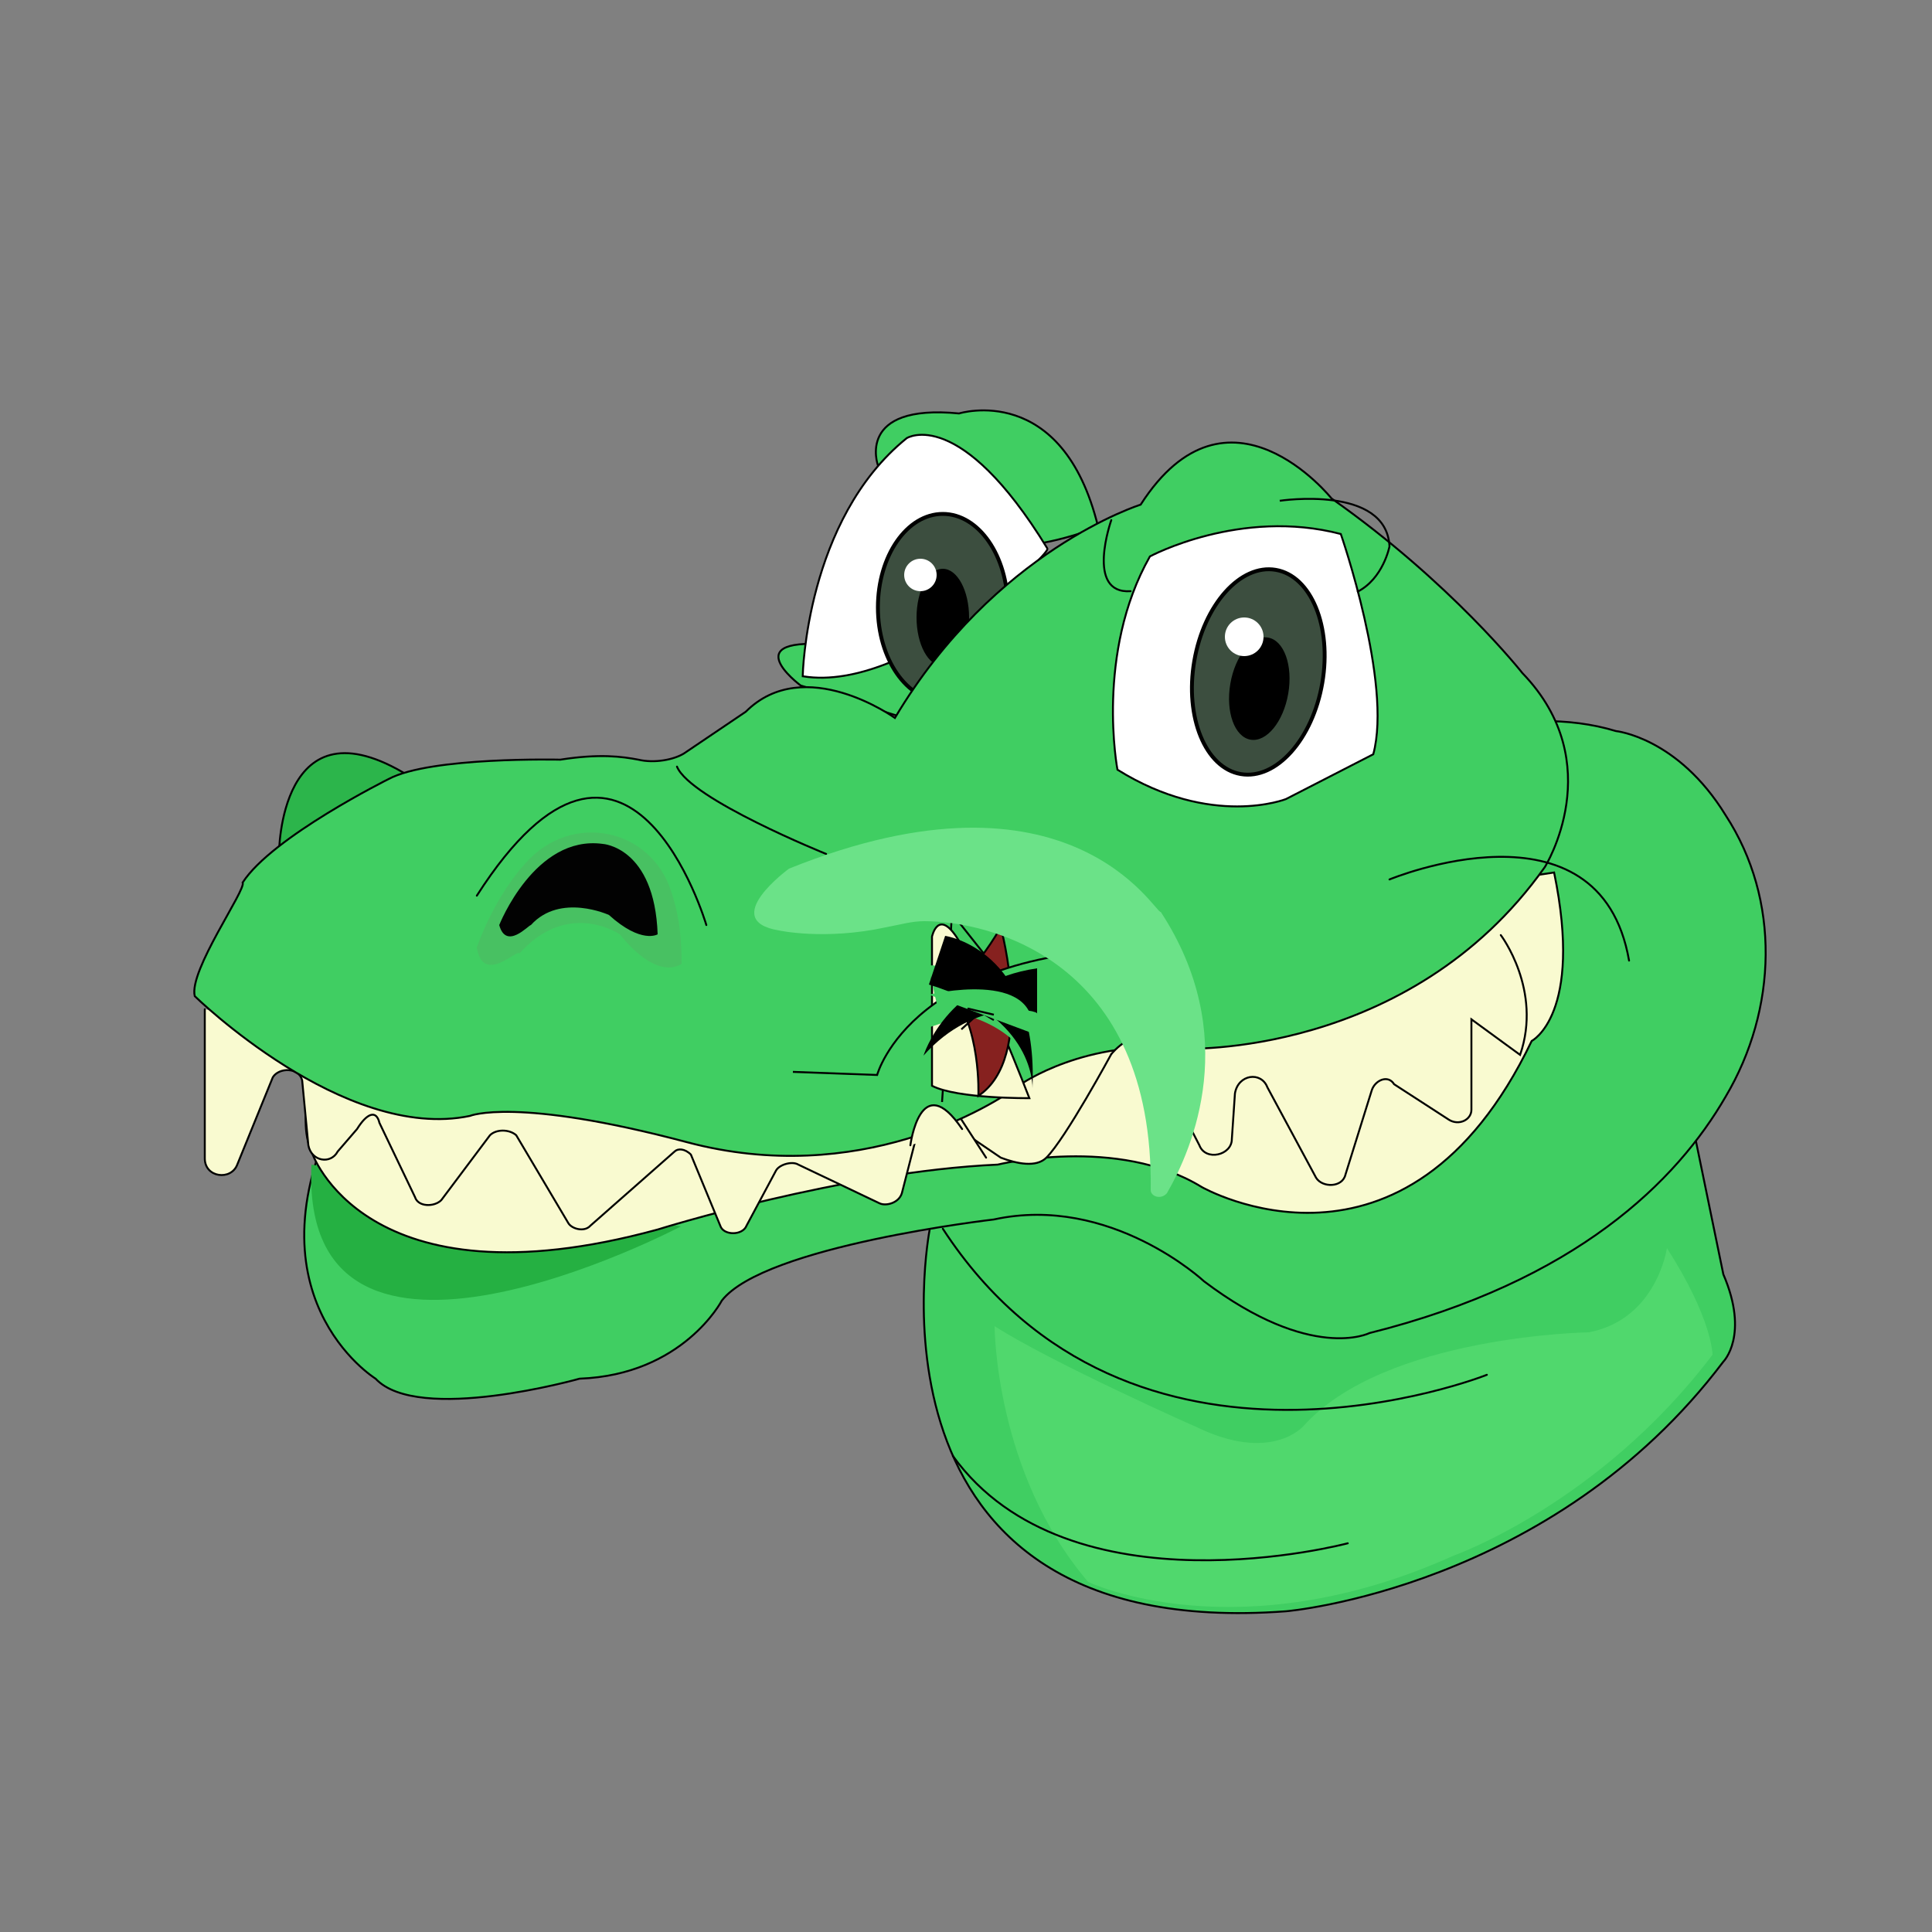 <?xml version="1.0" encoding="utf-8"?>
<!-- Generator: Adobe Illustrator 27.5.0, SVG Export Plug-In . SVG Version: 6.00 Build 0)  -->
<svg version="1.1" id="Layer_1" xmlns="http://www.w3.org/2000/svg" xmlns:xlink="http://www.w3.org/1999/xlink" x="0px" y="0px"
	 viewBox="0 0 250 250" style="enable-background:new 0 0 250 250;" xml:space="preserve">
<rect x="0" y="0" width="250" height="250" fill="#808080" stroke="none"/>
<style type="text/css">
	.st0{fill:#40CE62;stroke:#000000;stroke-width:0.25;stroke-miterlimit:10;}
	.st1{fill:none;stroke:#000000;stroke-width:0.5;stroke-miterlimit:10;}
	.st2{fill:#FFFFFF;}
	.st3{fill:#3C4E3F;stroke:#000000;stroke-width:0.5;stroke-miterlimit:10;}
	.st4{fill:#40CE62;stroke:#000000;stroke-width:0.25;stroke-linecap:round;stroke-miterlimit:10;}
	.st5{fill:#25B042;}
	.st6{fill:#F9FAD0;stroke:#000000;stroke-width:0.25;stroke-miterlimit:10;}
	.st7{fill:#2CB54B;stroke:#000000;stroke-width:0.25;stroke-miterlimit:10;}
	.st8{fill:#F9FAD0;stroke:#000000;stroke-width:0.25;stroke-linecap:round;stroke-miterlimit:10;}
	.st9{fill:#FFFFFF;stroke:#000000;stroke-width:0.25;stroke-miterlimit:10;}
	.st10{fill:none;stroke:#000000;stroke-width:0.25;stroke-linecap:round;stroke-miterlimit:10;}
	.st11{fill:none;stroke:#000000;stroke-width:0.25;stroke-miterlimit:10;}
	.st12{fill:#50D86D;}
	.st13{fill:#48C162;}
	.st14{fill:#020202;}
	.st15{fill:#86211F;stroke:#000000;stroke-width:0.25;stroke-miterlimit:10;}
	.st16{fill:#40CE62;}
	.st17{fill:#6BE288;}
</style>
<g>
	<path class="st0" d="M142.1,68.2c-4.6-18.9-18-14.7-18-14.7c-13.4-1.3-10.5,6.7-10.5,6.7S118.7,77,142.1,68.2z"/>
	<path class="st0" d="M103.6,88.7c0,0-9.6-7.1,6.3-5l10.9,4.2l-3.8,5L103.6,88.7z"/>
	<path class="st1" d="M104,87.4c0,0,0.4-20.1,13.4-30.6c0,0,6.7-4.2,18,14.2C135.8,71.5,117.4,89.5,104,87.4z"/>
	<path class="st2" d="M104,87.4c0,0,0.4-20.1,13.4-30.6c0,0,6.7-4.2,18,14.2C135.8,71.5,117.4,89.5,104,87.4z"/>
	<g>
		<ellipse class="st3" cx="122" cy="78.6" rx="8.4" ry="12.1"/>
		<ellipse cx="122" cy="79.9" rx="3.4" ry="6.3"/>
		<circle class="st2" cx="119.1" cy="74.4" r="2.1"/>
	</g>
	<path class="st0" d="M120.3,159.1c0,0-10.5,53.6,46.1,49.4c0,0,34.4-2.9,56.6-32.3c0,0,3.4-3.4,0-11.3l-5-24.3"/>
	<path class="st4" d="M148.8,114.7c0,0,35.6-27.6,60.3-20.1c0,0,8,0.8,14.2,10.9c7.1,10.9,6.7,25.1,0,36.4
		c-6.3,10.9-19.3,23.9-46.1,30.6c0,0-7.5,3.8-21.4-6.7c0,0-12.1-11.3-27.2-8c0,0-29.7,3.4-35.2,10.5c0,0-5,9.6-18.4,10.1
		c0,0-20.9,5.9-26.4,0c0,0-17.6-10.9-4.2-36.4"/>
	<path class="st5" d="M88.1,158.7c0,0-49.4,26-47.8-8"/>
	<path class="st6" d="M40.3,149c0,0,6.7,20.5,44.8,10.1c0,0,23.9-7.5,44-8.4c0,0,15.5-3.8,26.4,2.9c0,0,26.4,15.1,42.7-18.9
		c0,0,6.7-3.4,2.9-21.8l-160,23.9C41.2,136.9,38.2,144.4,40.3,149z"/>
	<path class="st7" d="M36.1,110.5c0,0,0-20.5,16.8-10.1"/>
	<path class="st8" d="M147.2,135.2c0.4-0.4,0.8-0.4,1.3,0l6.7,13c0.8,2.1,4.2,1.3,4.2-0.8l0.4-5.9c0.4-2.5,3.4-2.9,4.2-0.8l6.3,11.7
		c0.8,1.3,3.4,1.3,3.8-0.4l3.4-10.9c0.4-1.3,2.1-2.1,2.9-0.8l7.1,4.6c1.3,0.8,2.9,0,2.9-1.3v-11.7l6.3,4.6
		c2.9-8.4-2.5-15.5-2.5-15.5"/>
	<path class="st8" d="M143.8,136.4c0,0-5.9,10.9-8.4,13.4c-1.3,1.3-3.8,0.8-5.9,0l-5-3.4"/>
	<path class="st8" d="M26.5,130.6v19.3c0,2.5,3.4,2.9,4.2,0.8l4.6-11.3c0.8-1.3,3.4-1.3,3.8,0.4l0.8,8.4c0.4,2.1,2.9,2.5,3.8,0.8
		l2.5-2.9c1.3-2.1,2.5-2.5,2.9-0.8l4.6,9.6c0.4,1.3,2.5,1.3,3.4,0.4l6.3-8.4c0.8-0.8,2.5-0.8,3.4,0l6.7,11.3
		c0.4,0.8,2.1,1.3,2.9,0.4l10.9-9.6c0.4-0.4,1.3-0.4,2.1,0.4l3.8,9.2c0.4,1.3,2.9,1.3,3.4,0l3.8-7.1c0.4-0.8,2.1-1.3,2.9-0.8l10.5,5
		c0.8,0.4,2.5,0,2.9-1.3l2.9-11.3c0.4-1.3,2.5-2.1,3.4-0.4l4.6,7.1"/>
	<path class="st0" d="M25.2,128.9c0,0,19.3,18.9,35.6,15.5c0,0,5.9-2.5,28.1,3.4s39.4-4.6,43.2-7.5c0,0,8.4-5.9,20.9-4.6
		c0,0,29.3,1.3,46.9-23.5c0,0,8.4-13.4-2.9-25.1c0,0-9.2-11.7-24.7-22.6c0,0-13.4-16.8-24.7,0.8c0,0-18.9,5.9-31.8,27.6
		c0,0-11.7-8.4-19.3-0.8l-8,5.4c-1.3,0.8-3.8,1.3-5.9,0.8c-2.1-0.4-5-0.8-10.1,0c0,0-16.8-0.4-22.2,2.5c0,0-15.1,7.5-18.9,13.4
		C31.9,115.1,24.4,125.6,25.2,128.9z"/>
	<path class="st9" d="M166.4,103.4c0,0-9.6,3.8-21.8-3.8c0,0-2.9-15.1,4.2-27.6c0,0,11.7-6.3,24.7-2.9c0,0,6.7,19.3,4.2,28.5
		L166.4,103.4z"/>
	<path class="st10" d="M143.8,67.3c0,0-3.4,9.6,2.5,9.2"/>
	<path class="st11" d="M165.6,64.8c0,0,13.8-2.1,14.2,5.9c0,0-0.8,4.2-4.2,5.9"/>
	<path class="st10" d="M91.4,119.7c0,0-10.1-34.4-29.7-3.8"/>
	<path class="st12" d="M128.7,171.6c0,0,0,18.9,12.1,33.1c0,0,19.3,9.2,47.3-3.4c0,0,18.9-6.7,33.5-26c0,0,0-4.6-5.9-13.8
		c0,0-1.3,9.2-10.1,10.9c0,0-26.4,0.4-36.9,12.1c0,0-4.2,5-14.2,0C155.5,185,135.8,176.2,128.7,171.6z"/>
	<path class="st13" d="M61.7,122.6c0,0,2.1-6.3,6.3-10.9c5.9-6.7,16.3-4.6,18.9,3.8c0.8,2.5,1.3,5,1.3,9.2c0,0-2.9,2.5-8-3.8
		c0,0-6.7-4.6-13,2.5C67.1,122.6,62.5,127.6,61.7,122.6z"/>
	<path class="st14" d="M64.6,119.7c0,0,4.6-11.7,13.4-10.5c0,0,6.7,0.4,7.1,11.7c0,0-2.1,1.3-6.3-2.5c0,0-6.3-2.9-10.1,1.3
		C68.4,119.7,65.5,123,64.6,119.7z"/>
	<path class="st10" d="M106.9,110.5c0,0-17.6-7.1-19.3-11.3"/>
	<path class="st10" d="M192.4,177.9c0,0-46.1,18.4-70.4-18.9"/>
	<path class="st10" d="M174.4,199.7c0,0-36,9.6-51.1-11.3"/>
	<path class="st10" d="M179.8,113.8c0,0,27.2-11.3,31,10.5"/>
	<g>
		<ellipse transform="matrix(0.169 -0.986 0.986 0.169 49.544 232.67)" class="st3" cx="162.7" cy="87" rx="13.4" ry="8.4"/>
		<ellipse transform="matrix(0.169 -0.986 0.986 0.169 47.586 234.571)" cx="162.8" cy="89.1" rx="6.7" ry="3.8"/>
		<circle class="st2" cx="161" cy="82.4" r="2.5"/>
	</g>
	<path class="st8" d="M117.8,148.2c0,0,1.3-10.1,6.7-2.1"/>
	<path class="st8" d="M143.8,136.4c0,0,3.4-4.2,5-0.4"/>
</g>
<path class="st11" d="M121.9,142.6l0.4-5.9l0.8-17.2c0-0.4,0.4-0.4,0.8-0.4l8,10.1"/>
<line class="st10" x1="128.1" y1="134.1" x2="125.6" y2="127.8"/>
<path class="st8" d="M120.6,140.5v-19.3c0,0,0.8-3.8,3.4,0.4c2.9,4.2,9.2,20.5,9.2,20.5S123.9,142.2,120.6,140.5z"/>
<line class="st10" x1="126.3" y1="126.9" x2="127.5" y2="134.9"/>
<path class="st15" d="M129.5,120c0,0,4.6,16.8-2.9,21.8c0,0,0.4-9.2-3.8-13.8C122.8,128,125.8,126.3,129.5,120z"/>
<path class="st0" d="M102.6,138.7l10.9,0.4c0,0,4.6-17.2,37.7-16.3"/>
<line class="st11" x1="124.4" y1="133.2" x2="129.4" y2="128.6"/>
<path class="st16" d="M121.4,130.7c0,0,8,0.4,11.7,6.3l0.4-2.9c0,0-6.7-9.2-13.4-9.2L121.4,130.7z"/>
<path class="st17" d="M102.1,112.4c0,0-9.2,6.7-1.3,8c0,0,5.9,1.3,13.8-0.4c2.1-0.4,3.4-0.8,5-0.8c8.4,0,29.7,5,29.3,34.8
	c0,0.8,1.3,1.3,2.1,0.4c3.4-5.9,9.6-20.5-0.8-36.4C149.5,118.3,138.6,97.7,102.1,112.4z"/>
<path d="M119.5,136.6c0,0,2.9-9.6,14.7-11.3v5.9C134.6,130.7,126.2,129,119.5,136.6z"/>
<path d="M133.6,140.8c0,0,0.4-9.2-13.4-13.4l2.1-6.3C122.3,121.1,134.4,122.8,133.6,140.8z"/>
<line class="st11" x1="128.6" y1="132" x2="125.2" y2="129.9"/>
<path class="st16" d="M120.2,128.7c0,0,14.2-3.4,13.4,5"/>
<line class="st11" x1="128.6" y1="131.3" x2="125.2" y2="130.5"/>
</svg>
